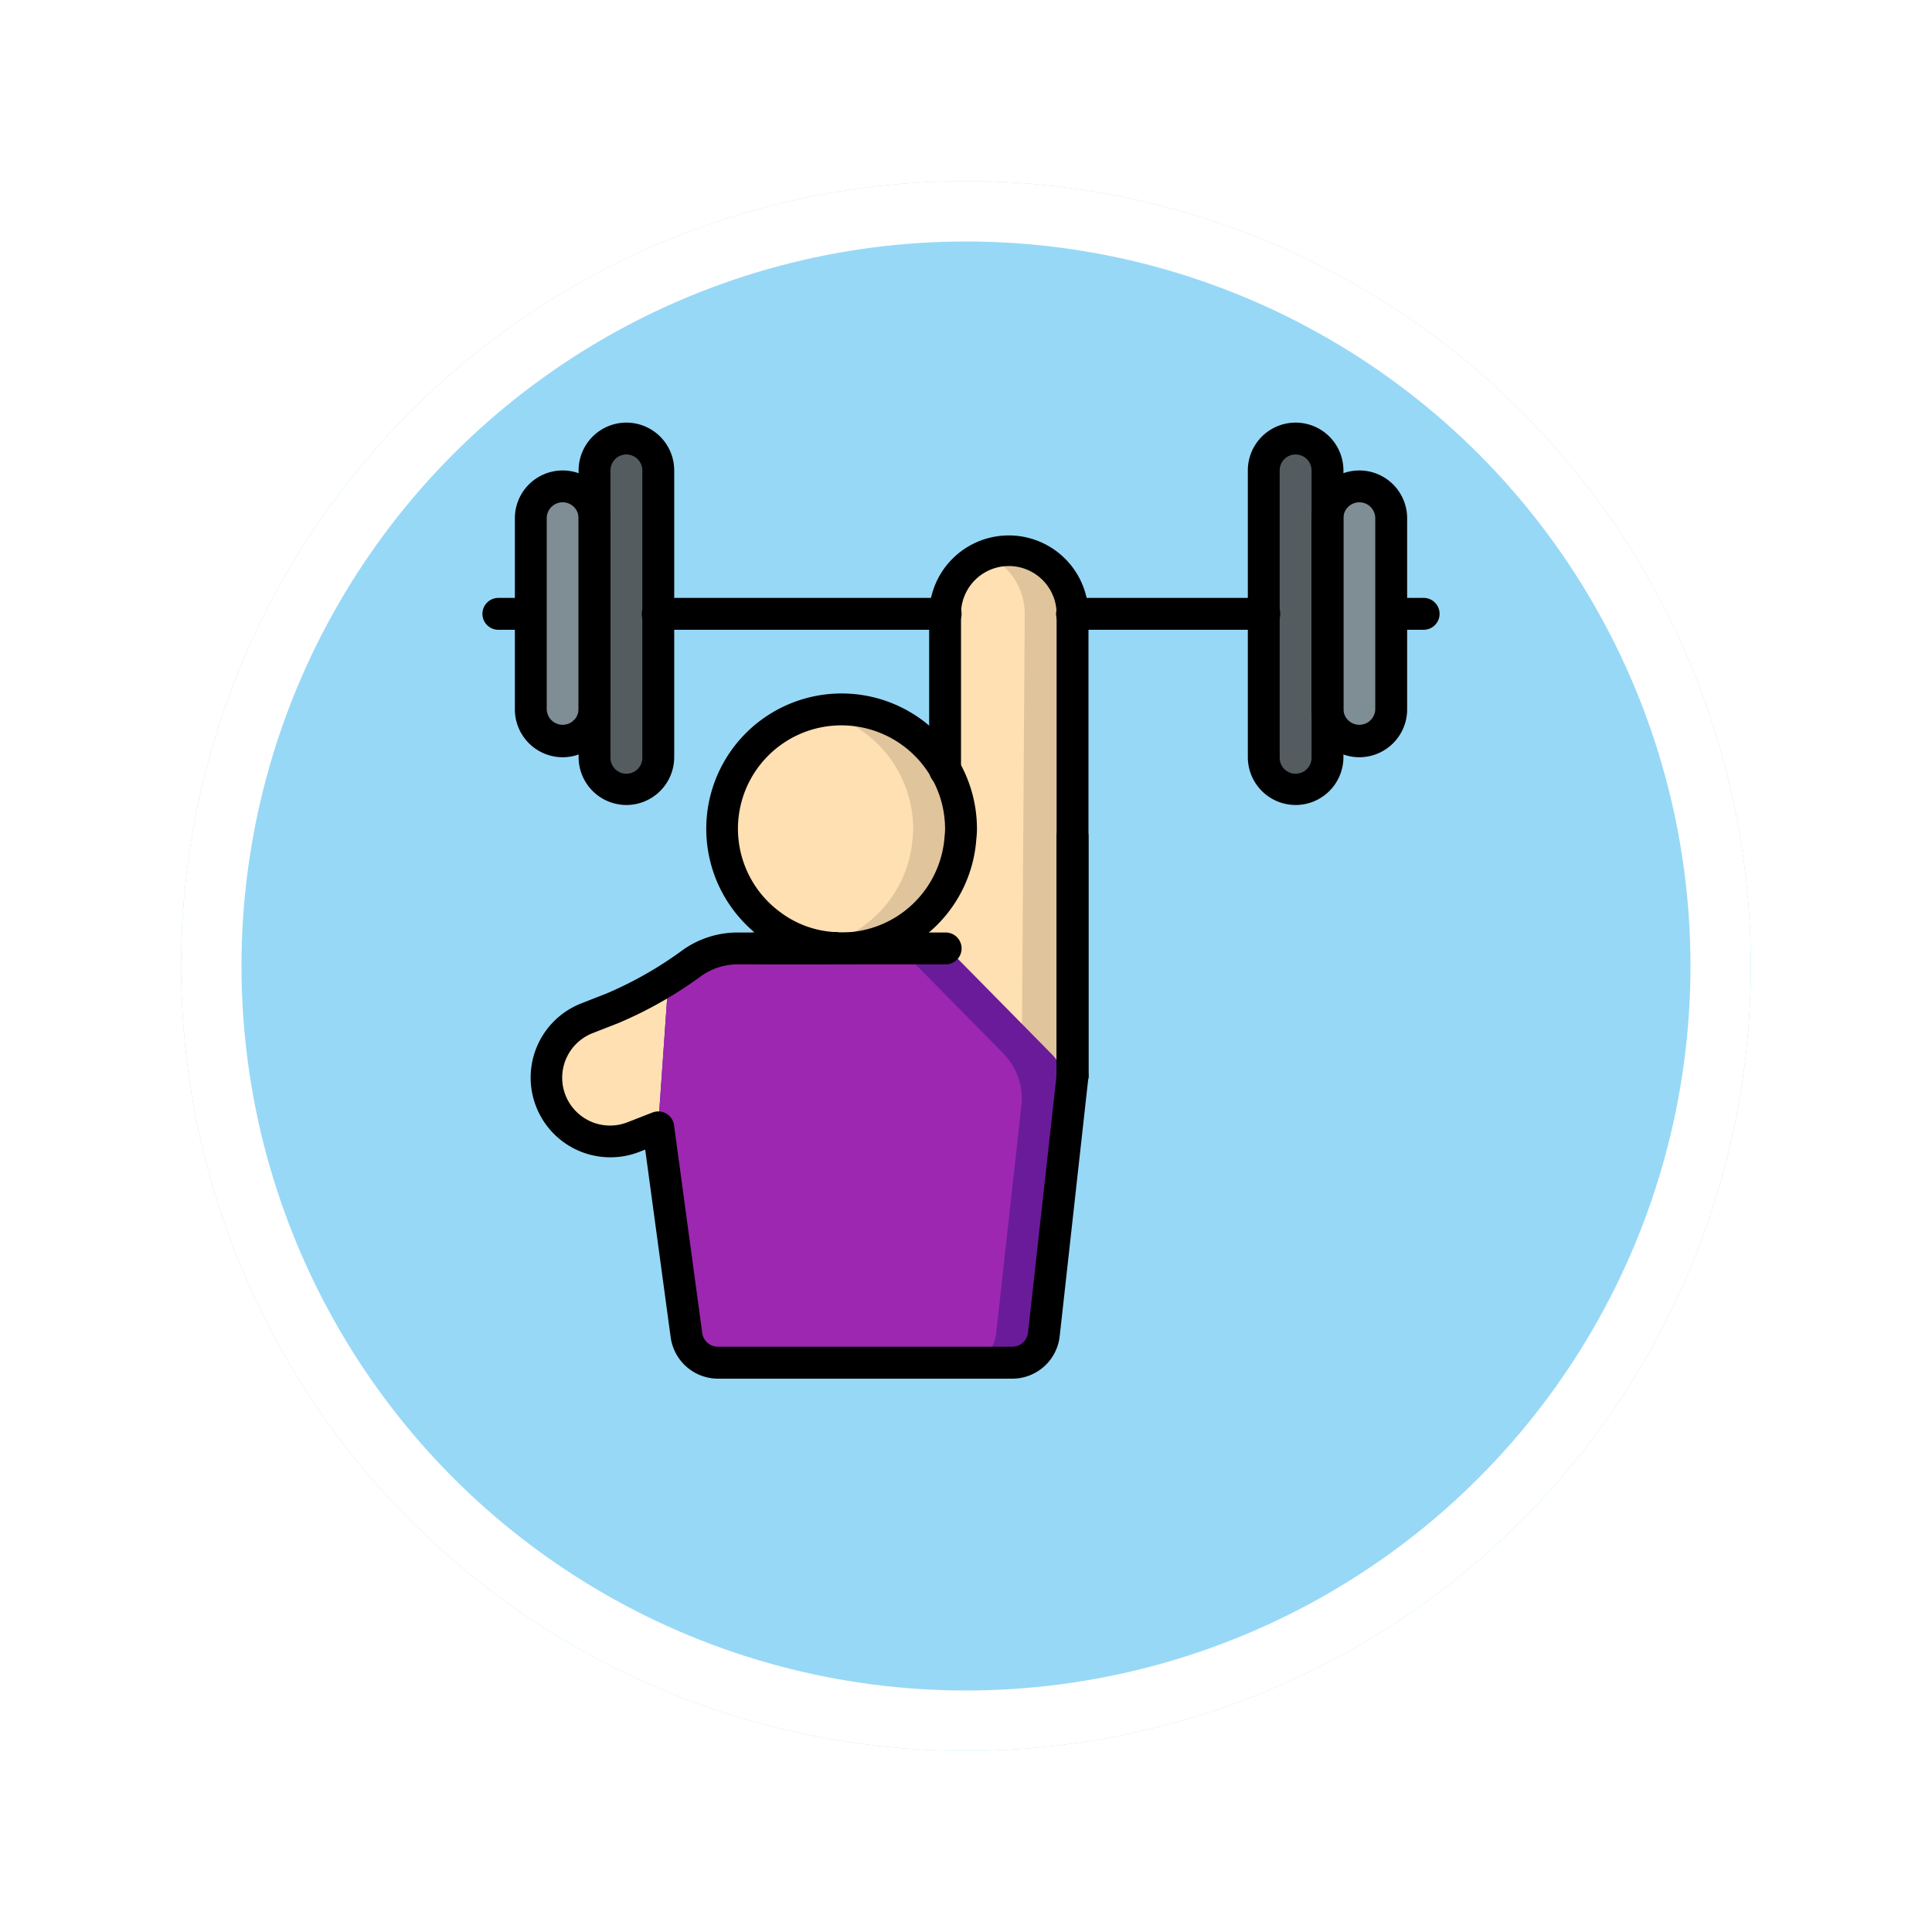 <svg xmlns="http://www.w3.org/2000/svg" xmlns:xlink="http://www.w3.org/1999/xlink" width="96" height="96" viewBox="0 0 96 96">
  <defs>
    <filter id="Elipse_14852" x="0" y="0" width="96" height="96" filterUnits="userSpaceOnUse">
      <feOffset dy="3" input="SourceAlpha"/>
      <feGaussianBlur stdDeviation="3" result="blur"/>
      <feFlood flood-opacity="0.161"/>
      <feComposite operator="in" in2="blur"/>
      <feComposite in="SourceGraphic"/>
    </filter>
  </defs>
  <g id="Grupo_1143293" data-name="Grupo 1143293" transform="translate(-629.051 -5482)">
    <g transform="matrix(1, 0, 0, 1, 629.05, 5482)" filter="url(#Elipse_14852)">
      <g id="Elipse_14852-2" data-name="Elipse 14852" transform="translate(9 6)" fill="#97d8f6" stroke="#fff" stroke-width="3">
        <circle cx="39" cy="39" r="39" stroke="none"/>
        <circle cx="39" cy="39" r="37.5" fill="none"/>
      </g>
    </g>
    <g id="levantar-pesas" transform="translate(653.051 5503)">
      <path id="Trazado_905108" data-name="Trazado 905108" d="M39.959,297.9l-.515,7.379-1.227.483a3.169,3.169,0,1,1-2.32-5.9l1.275-.5A16.112,16.112,0,0,0,39.959,297.9Zm0,0" transform="translate(-30.743 -270.259)" fill="#ffe0b2"/>
      <path id="Trazado_905109" data-name="Trazado 905109" d="M209.285,71.432l-.166,24.283-2.351-2.985-3.7-4.679a.792.792,0,0,0-.119-1.575H198.4l4.552-7.3V71.432a3.149,3.149,0,0,1,1.98-2.929,2.978,2.978,0,0,1,1.188-.238,3.163,3.163,0,0,1,3.167,3.167Zm0,0" transform="translate(-179.991 -61.931)" fill="#dfc49c"/>
      <path id="Trazado_905110" data-name="Trazado 905110" d="M206.91,73.757l-.142,21.3-.024,2.985-6.049-7.664a.792.792,0,0,0-.119-1.575H198.4l4.552-7.3V73.757a3.149,3.149,0,0,1,1.98-2.929,3.239,3.239,0,0,1,1.053.689A3.187,3.187,0,0,1,206.91,73.757Zm0,0" transform="translate(-179.991 -64.257)" fill="#ffe0b2"/>
      <path id="Trazado_905111" data-name="Trazado 905111" d="M114.208,273.925l-1.259,11.369a1.586,1.586,0,0,1-1.576,1.409H96.758a1.58,1.58,0,0,1-1.568-1.37l-1.4-10.324h-.008l.515-7.379c.4-.261.792-.523,1.188-.8a3.922,3.922,0,0,1,2.264-.713H102.1a3.291,3.291,0,0,0,.4-.024.01.01,0,0,0,.008,0,.01.01,0,0,0,.008,0l.04-.055.934-1.5h2.573a.794.794,0,0,1,.792.792c0,.4,1.686.72,1.306.784l5.162,5.241A3.187,3.187,0,0,1,114.208,273.925Zm0,0" transform="translate(-85.08 -239.991)" fill="#6a1b9a"/>
      <path id="Trazado_905112" data-name="Trazado 905112" d="M111.833,273.925l-1.259,11.369A1.586,1.586,0,0,1,109,286.7H96.758a1.58,1.58,0,0,1-1.568-1.37l-1.4-10.324h-.008l.515-7.379c.4-.261.792-.523,1.188-.8a3.922,3.922,0,0,1,2.264-.713H102.1a3.291,3.291,0,0,0,.4-.024.01.01,0,0,0,.008,0,.01.01,0,0,0,.008,0l.04-.055.934-1.5h2.177a.792.792,0,0,1,.119,1.575l5.162,5.241A3.187,3.187,0,0,1,111.833,273.925Zm0,0" transform="translate(-85.08 -239.991)" fill="#9d27b0"/>
      <path id="Trazado_905113" data-name="Trazado 905113" d="M61.318,8.535A1.583,1.583,0,0,1,62.9,10.119V24.37a1.583,1.583,0,0,1-3.167,0V10.119A1.583,1.583,0,0,1,61.318,8.535Zm0,0" transform="translate(-54.192 -7.743)" fill="#545c60"/>
      <path id="Trazado_905114" data-name="Trazado 905114" d="M27.185,34.133a1.583,1.583,0,0,1,1.583,1.583v9.5a1.583,1.583,0,0,1-3.167,0v-9.5A1.583,1.583,0,0,1,27.185,34.133Zm0,0" transform="translate(-23.226 -30.966)" fill="#7f8e94"/>
      <path id="Trazado_905115" data-name="Trazado 905115" d="M419.716,25.953a1.583,1.583,0,0,1-1.583-1.583V10.119a1.583,1.583,0,1,1,3.167,0V24.37A1.583,1.583,0,0,1,419.716,25.953Zm0,0" transform="translate(-379.338 -7.743)" fill="#545c60"/>
      <path id="Trazado_905116" data-name="Trazado 905116" d="M453.849,46.8a1.583,1.583,0,0,1-1.583-1.583v-9.5a1.583,1.583,0,1,1,3.167,0v9.5A1.583,1.583,0,0,1,453.849,46.8Zm0,0" transform="translate(-410.304 -30.966)" fill="#7f8e94"/>
      <path id="Trazado_905117" data-name="Trazado 905117" d="M139.876,159.539a3.286,3.286,0,0,1-.024.4,5.921,5.921,0,0,1-5.914,5.542,3.282,3.282,0,0,1-.4-.024,5.041,5.041,0,0,1-.776-.1,5.57,5.57,0,0,1-2.391-1.077A5.885,5.885,0,0,1,128,159.539a5.945,5.945,0,0,1,4.742-5.819h.016a5.785,5.785,0,0,1,1.18-.119A5.94,5.94,0,0,1,139.876,159.539Zm0,0" transform="translate(-116.124 -139.35)" fill="#dfc49c"/>
      <path id="Trazado_905118" data-name="Trazado 905118" d="M137.5,160.7a3.36,3.36,0,0,1-.024.4,5.916,5.916,0,0,1-4.711,5.415,5.57,5.57,0,0,1-2.391-1.077A5.885,5.885,0,0,1,128,160.7a5.945,5.945,0,0,1,4.742-5.819h.016A5.945,5.945,0,0,1,137.5,160.7Zm0,0" transform="translate(-116.124 -140.509)" fill="#ffe0b2"/>
      <path id="Trazado_905119" data-name="Trazado 905119" d="M53.575,19A2.378,2.378,0,0,1,51.2,16.626V2.375a2.375,2.375,0,1,1,4.75,0V16.626A2.378,2.378,0,0,1,53.575,19Zm0-17.418a.793.793,0,0,0-.792.792V16.626a.792.792,0,1,0,1.583,0V2.375A.792.792,0,0,0,53.575,1.583Zm0,0" transform="translate(-46.449)"/>
      <path id="Trazado_905120" data-name="Trazado 905120" d="M19.442,39.853a2.378,2.378,0,0,1-2.375-2.375v-9.5a2.375,2.375,0,0,1,4.75,0v9.5A2.378,2.378,0,0,1,19.442,39.853Zm0-12.668a.792.792,0,0,0-.792.792v9.5a.792.792,0,0,0,1.583,0v-9.5A.792.792,0,0,0,19.442,27.185Zm0,0" transform="translate(-15.483 -23.226)"/>
      <path id="Trazado_905121" data-name="Trazado 905121" d="M411.977,19a2.378,2.378,0,0,1-2.375-2.375V2.375a2.375,2.375,0,1,1,4.75,0V16.626A2.378,2.378,0,0,1,411.977,19Zm0-17.418a.792.792,0,0,0-.792.792V16.626a.792.792,0,1,0,1.583,0V2.375A.793.793,0,0,0,411.977,1.583Zm0,0" transform="translate(-371.598)"/>
      <path id="Trazado_905122" data-name="Trazado 905122" d="M446.109,39.853a2.378,2.378,0,0,1-2.375-2.375v-9.5a2.375,2.375,0,0,1,4.75,0v9.5A2.378,2.378,0,0,1,446.109,39.853Zm0-12.668a.792.792,0,0,0-.792.792v9.5a.792.792,0,0,0,1.583,0v-9.5A.792.792,0,0,0,446.109,27.185Zm0,0" transform="translate(-402.564 -23.226)"/>
      <path id="Trazado_905123" data-name="Trazado 905123" d="M2.375,95.451H.792a.792.792,0,1,1,0-1.583H2.375a.792.792,0,0,1,0,1.583Zm0,0" transform="translate(0 -85.158)"/>
      <path id="Trazado_905124" data-name="Trazado 905124" d="M480.242,95.451h-1.583a.792.792,0,0,1,0-1.583h1.583a.792.792,0,1,1,0,1.583Zm0,0" transform="translate(-433.53 -85.158)"/>
      <path id="Trazado_905125" data-name="Trazado 905125" d="M317.492,95.451h-9.5a.792.792,0,1,1,0-1.583h9.5a.792.792,0,1,1,0,1.583Zm0,0" transform="translate(-278.697 -85.158)"/>
      <path id="Trazado_905126" data-name="Trazado 905126" d="M100.375,95.451H86.124a.792.792,0,1,1,0-1.583h14.251a.792.792,0,1,1,0,1.583Zm0,0" transform="translate(-77.415 -85.158)"/>
      <path id="Trazado_905127" data-name="Trazado 905127" d="M126.292,158.515a4.036,4.036,0,0,1-.491-.03,6.472,6.472,0,0,1-3.555-1.338,6.725,6.725,0,1,1,10.776-5.362,4.041,4.041,0,0,1-.03.491A6.7,6.7,0,0,1,126.292,158.515Zm0-11.876a5.136,5.136,0,0,0-3.091,9.245,4.952,4.952,0,0,0,2.743,1.025,2.949,2.949,0,0,0,.348.022,5.131,5.131,0,0,0,5.124-4.8,3.021,3.021,0,0,0,.022-.348A5.152,5.152,0,0,0,126.292,146.639Zm0,0" transform="translate(-108.478 -131.596)"/>
      <path id="Trazado_905128" data-name="Trazado 905128" d="M246.059,87.445a.792.792,0,0,1-.792-.792V63.693a2.375,2.375,0,0,0-4.75,0v7.743a.792.792,0,1,1-1.583,0V63.693a3.959,3.959,0,0,1,7.917,0v22.96A.792.792,0,0,1,246.059,87.445Zm0,0" transform="translate(-216.765 -54.192)"/>
      <path id="Trazado_905129" data-name="Trazado 905129" d="M140.889,274.417c-.094,0-.186,0-.277-.009a.761.761,0,0,1-.119.009h-3.167a.792.792,0,0,1,0-1.583h2.993a.741.741,0,0,1,.267-.018,2.13,2.13,0,0,0,.548,0,.748.748,0,0,1,.139-.007.835.835,0,0,1,.587.232.791.791,0,0,1,0,1.119.8.8,0,0,1-.568.232h-.007A2.9,2.9,0,0,1,140.889,274.417Zm0,0" transform="translate(-123.867 -247.498)"/>
      <path id="Trazado_905130" data-name="Trazado 905130" d="M307.991,226.791A.792.792,0,0,1,307.2,226V214.124a.792.792,0,1,1,1.583,0V226A.792.792,0,0,1,307.991,226.791Zm0,0" transform="translate(-278.697 -193.539)"/>
      <path id="Trazado_905131" data-name="Trazado 905131" d="M177.793,274.65H171.46a.792.792,0,0,1,0-1.583h6.334a.792.792,0,1,1,0,1.583Zm0,0" transform="translate(-154.833 -247.731)"/>
      <path id="Trazado_905132" data-name="Trazado 905132" d="M49.367,295H34.752a2.378,2.378,0,0,1-2.353-2.058l-1.265-9.324-.3.116a3.961,3.961,0,0,1-2.9-7.372l1.277-.5a18.86,18.86,0,0,0,3.809-2.176,4.7,4.7,0,0,1,2.718-.855h3.784a.743.743,0,0,1,.267-.018,2.465,2.465,0,0,0,.6,0,.5.5,0,0,1,.107-.006h.008a.791.791,0,0,1,.046,1.581,4.15,4.15,0,0,1-.735.016.773.773,0,0,1-.119.009H35.742a3.129,3.129,0,0,0-1.81.568,20.256,20.256,0,0,1-4.139,2.353l-1.278.5a2.377,2.377,0,0,0,1.743,4.424l1.236-.483a.792.792,0,0,1,1.073.631l1.4,10.324a.791.791,0,0,0,.782.684H49.367a.791.791,0,0,0,.789-.7l1.425-12.844a.792.792,0,0,1,1.574.175L51.73,292.885A2.371,2.371,0,0,1,49.367,295Zm0,0" transform="translate(-23.074 -247.495)"/>
    </g>
  </g>
</svg>
